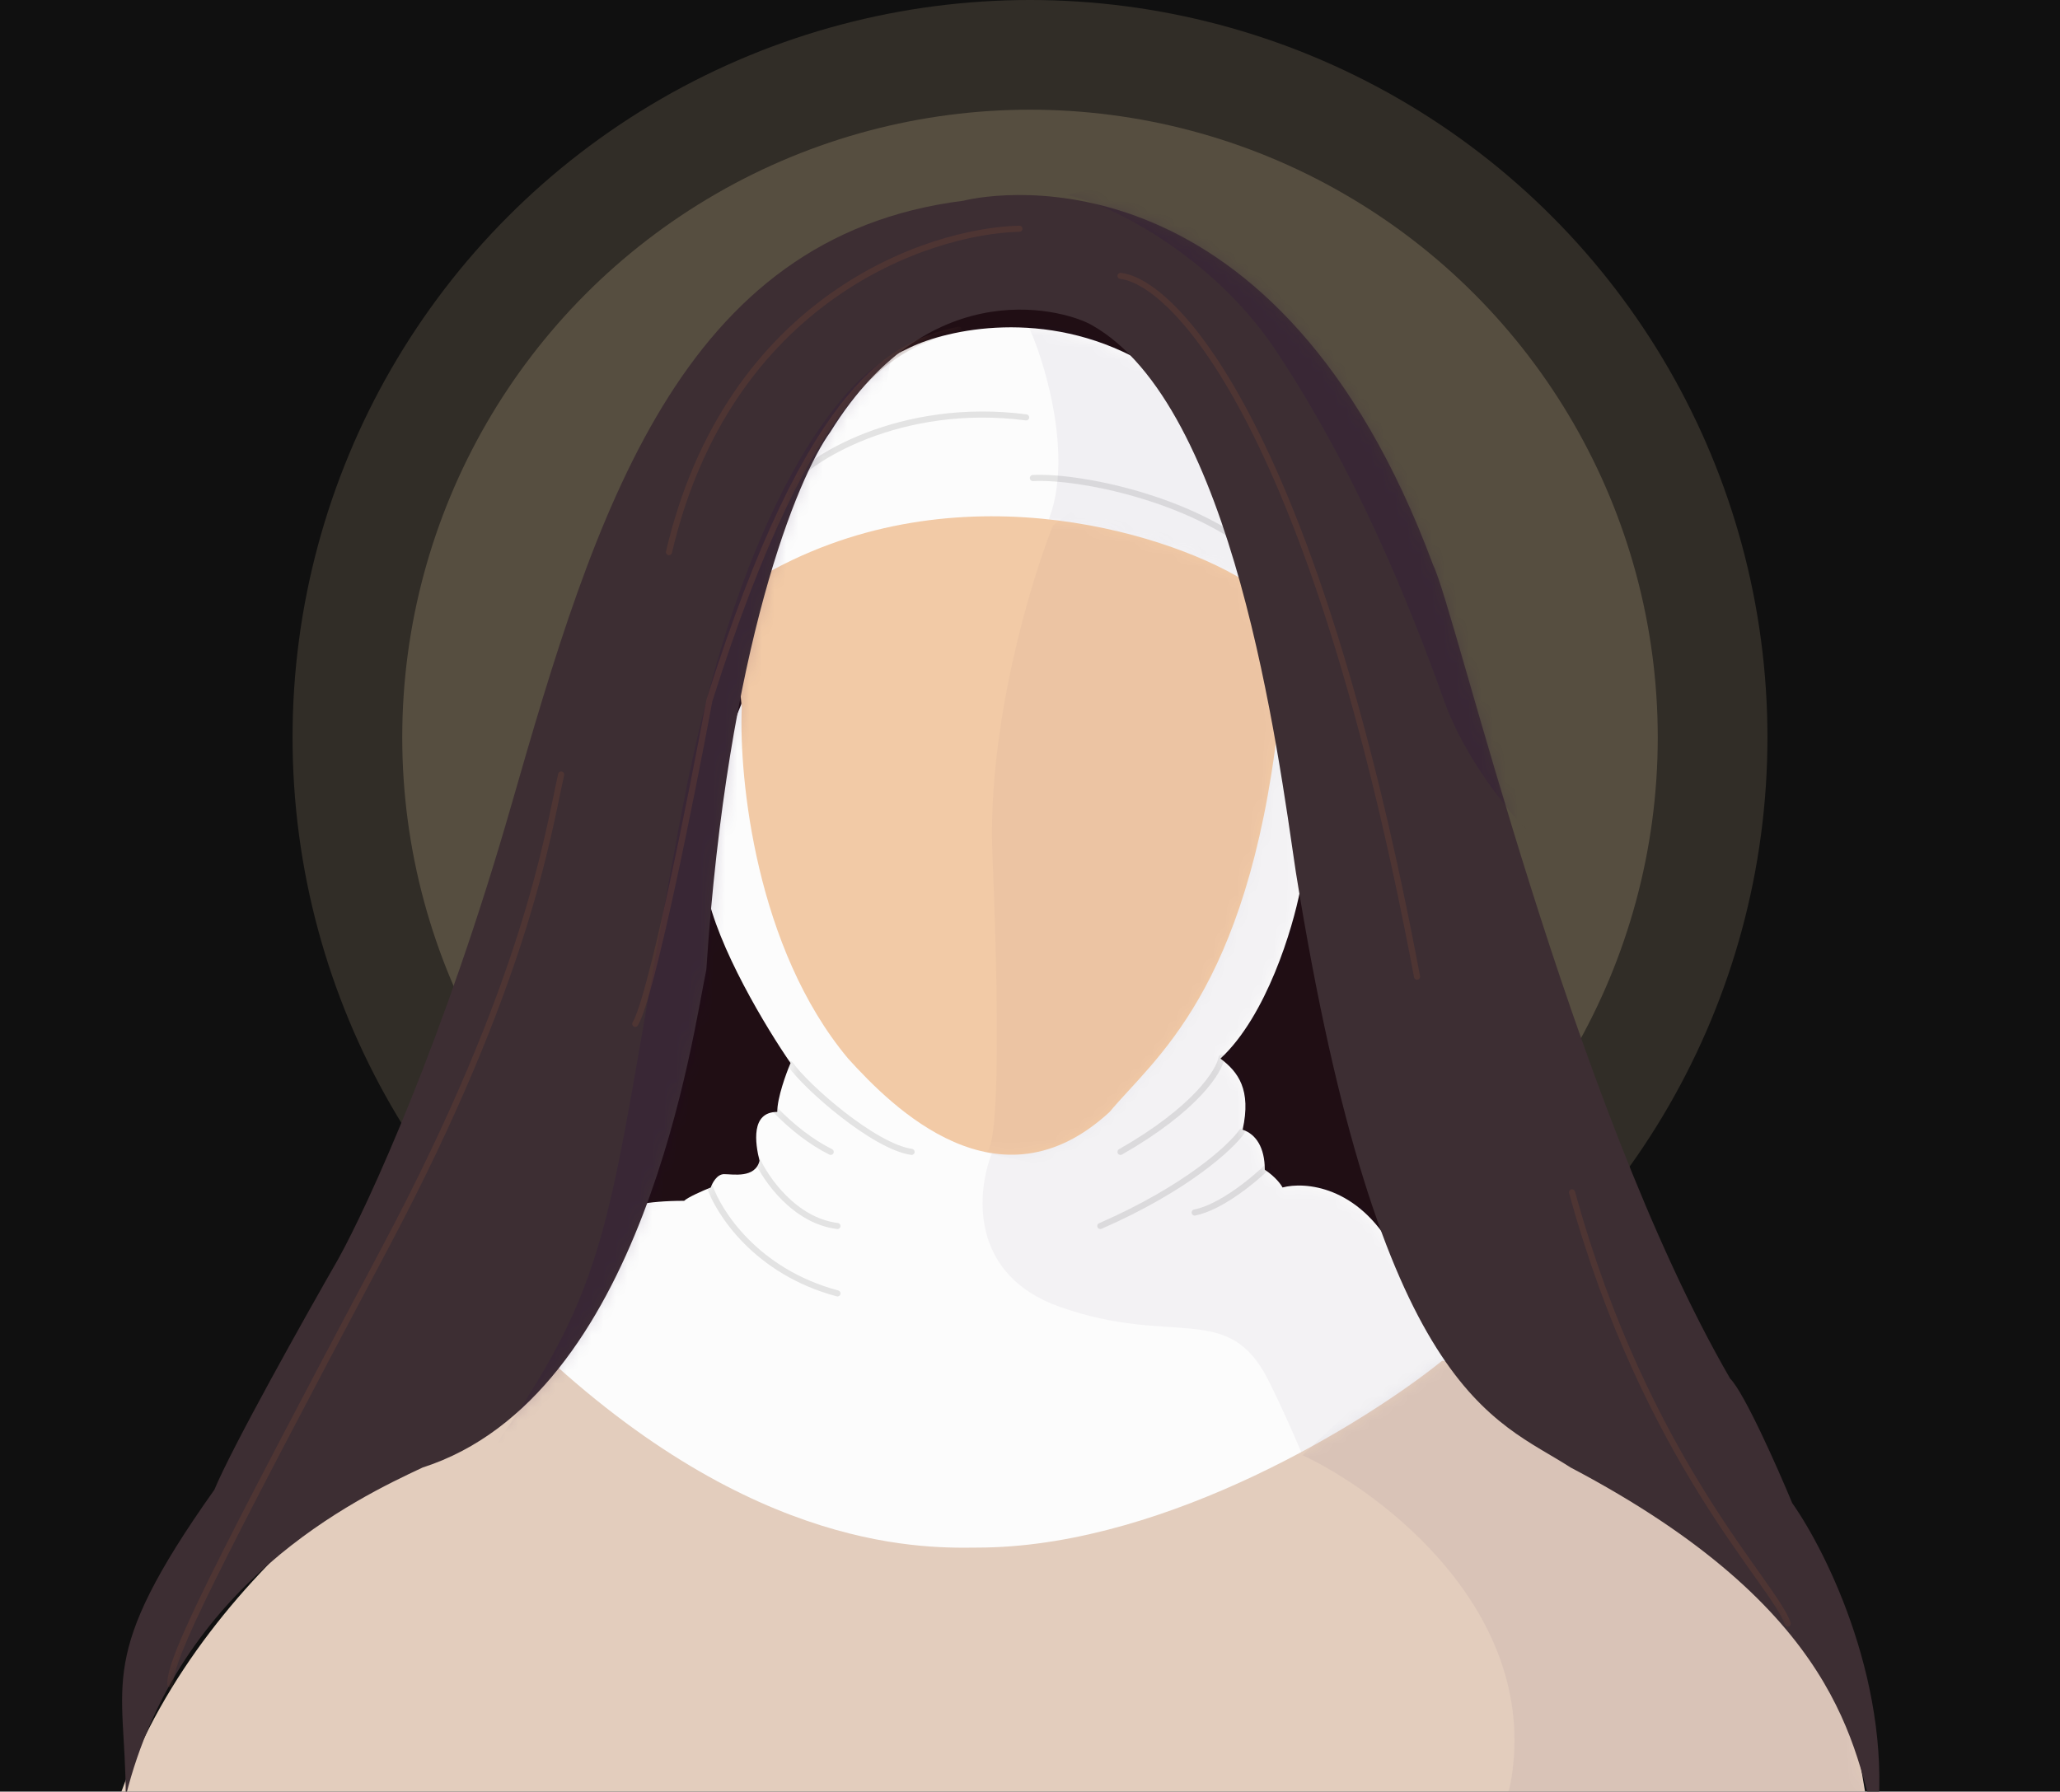 <svg width="169" height="147" viewBox="0 0 169 147" fill="none" xmlns="http://www.w3.org/2000/svg">
<g clip-path="url(#clip0_9440_12942)">
<rect width="169" height="147" fill="#101010"/>
<g filter="url(#filter0_f_9440_12942)">
<circle cx="84.5" cy="60.5" r="60.5" fill="#EBD4A7" fill-opacity="0.15"/>
</g>
<circle cx="84.5" cy="60.5" r="51.5" fill="#EBD4A7" fill-opacity="0.2"/>
<path d="M94.136 23.74L69.809 26.505L41.611 79.582L46.034 108.332L80.314 113.861L119.016 105.015V71.842L94.136 23.74Z" fill="#200E14"/>
<path d="M93.578 29.599C85.724 25.223 77.7 27.047 74.67 28.505L64.125 33.611C63.398 35.191 62.162 40.175 63.035 47.469C79.033 38.716 95.88 44.065 102.304 47.834L104.486 37.622C104.122 36.772 101.432 33.976 93.578 29.599Z" fill="#FCFCFC"/>
<mask id="mask0_9440_12942" style="mask-type:alpha" maskUnits="userSpaceOnUse" x="62" y="26" width="43" height="22">
<path d="M93.578 29.599C85.724 25.223 77.7 27.047 74.67 28.505L64.125 33.611C63.398 35.191 62.162 40.175 63.035 47.469C79.033 38.716 95.88 44.065 102.304 47.834L104.486 37.622C104.122 36.772 101.432 33.976 93.578 29.599Z" fill="#FCFCFC"/>
</mask>
<g mask="url(#mask0_9440_12942)">
<path d="M85.842 43.092C88.607 37.01 84.737 27.058 84.184 26.505C87.722 26.505 91.74 28.532 93.03 29.269L100.217 27.611L106.852 40.88C108.142 44.75 108.842 51.495 101.323 47.515C91.924 42.539 91.371 45.856 85.842 43.092Z" fill="#220548" fill-opacity="0.05" style="mix-blend-mode:luminosity"/>
<path d="M84.736 39.221C88.607 39.037 97.674 40.905 102.982 45.328" stroke="black" stroke-opacity="0.1" stroke-width="0.5" stroke-linecap="round"/>
<path d="M64.279 40.328C66.122 37.564 74.01 32.919 84.183 34.245" stroke="black" stroke-opacity="0.1" stroke-width="0.5" stroke-linecap="round"/>
</g>
<path d="M106.307 60.962L60.856 57.68C59.523 60.84 57.075 68.329 57.947 72.996C58.82 77.664 62.917 84.423 64.856 87.219C64.492 88.07 63.765 90.064 63.765 91.231C61.583 91.231 61.947 93.784 62.311 95.242C61.947 96.701 60.129 96.336 59.402 96.336C58.82 96.336 58.432 97.066 58.311 97.43C57.705 97.673 56.42 98.233 56.129 98.524C52.929 98.524 51.402 99.011 51.039 99.254L42.676 113.476L51.039 122.958L85.218 131.711L123.397 114.57C121.579 112.747 117.216 107.787 114.307 102.536C111.398 97.284 107.034 96.944 105.216 97.43C105.095 97.187 104.635 96.555 103.762 95.972C103.762 94.148 103.035 93.054 101.944 92.689C102.671 89.407 101.58 87.948 100.126 86.854C103.907 83.353 106.065 76.157 106.671 72.996L106.307 60.962Z" fill="#FCFCFC"/>
<mask id="mask1_9440_12942" style="mask-type:alpha" maskUnits="userSpaceOnUse" x="42" y="57" width="82" height="75">
<path d="M106.307 60.962L60.856 57.68C59.523 60.84 57.075 68.329 57.947 72.996C58.82 77.664 62.917 84.423 64.856 87.219C64.492 88.07 63.765 90.064 63.765 91.231C61.583 91.231 61.947 93.784 62.311 95.242C61.947 96.701 60.129 96.336 59.402 96.336C58.82 96.336 58.432 97.066 58.311 97.43C57.705 97.673 56.42 98.233 56.129 98.524C52.929 98.524 51.402 99.011 51.039 99.254L42.676 113.476L51.039 122.958L85.218 131.711L123.397 114.57C121.579 112.747 117.216 107.787 114.307 102.536C111.398 97.284 107.034 96.944 105.216 97.43C105.095 97.187 104.635 96.555 103.762 95.972C103.762 94.148 103.035 93.054 101.944 92.689C102.671 89.407 101.58 87.948 100.126 86.854C103.907 83.353 106.065 76.157 106.671 72.996L106.307 60.962Z" fill="#FCFCFC"/>
</mask>
<g mask="url(#mask1_9440_12942)">
<path d="M104.09 95.616C102.984 96.722 100.219 99.044 98.008 99.486" stroke="black" stroke-opacity="0.1" stroke-width="0.5" stroke-linecap="round"/>
<path d="M101.878 92.852C100.957 94.142 97.345 97.496 90.268 100.592" stroke="black" stroke-opacity="0.1" stroke-width="0.5" stroke-linecap="round"/>
<path d="M62.068 95.064C62.806 96.722 65.165 100.15 68.703 100.592" stroke="black" stroke-opacity="0.1" stroke-width="0.5" stroke-linecap="round"/>
<path d="M86.949 107.227C79.429 104.573 80.13 97.643 81.42 94.51C79.945 91.193 76.996 84.448 76.996 84.005C76.996 83.563 91.74 62.074 99.112 51.385L112.381 54.702L109.617 84.005L126.756 100.592V115.52L109.617 125.472C109.248 125.472 106.742 118.616 104.088 113.308C100.77 106.674 96.348 110.544 86.949 107.227Z" fill="#220548" fill-opacity="0.04" style="mix-blend-mode:luminosity"/>
<path d="M64.834 87.323C66.124 89.166 71.69 94.068 74.786 94.51" stroke="black" stroke-opacity="0.1" stroke-width="0.5" stroke-linecap="round"/>
<path d="M60.963 87.876C62.253 89.719 64.833 92.852 68.15 94.51" stroke="black" stroke-opacity="0.1" stroke-width="0.5" stroke-linecap="round"/>
<path d="M58.199 97.275C58.936 99.487 62.069 104.352 68.704 106.121" stroke="black" stroke-opacity="0.1" stroke-width="0.5" stroke-linecap="round"/>
<path d="M100.219 86.77C100.035 87.876 98.118 90.972 91.926 94.51" stroke="black" stroke-opacity="0.1" stroke-width="0.5" stroke-linecap="round"/>
</g>
<path d="M9.949 147.028C16.93 127.772 36.613 115.665 45.582 112.018C63.399 128.064 77.216 126.97 80.853 126.97C95.979 126.678 112.123 116.637 118.304 111.653L126.667 112.383L150.665 133.17L153.938 152.498C155.029 155.051 158.81 164.022 165.21 179.485C176.263 223.247 156.241 249.018 144.848 256.433H31.402C23.039 249.018 5.658 232.947 3.04 227.988C-5.323 173.65 5.949 161.98 8.494 158.698C7.767 155.051 9.949 148.486 9.949 147.028Z" fill="#E3CDBD"/>
<mask id="mask2_9440_12942" style="mask-type:alpha" maskUnits="userSpaceOnUse" x="0" y="111" width="169" height="146">
<path d="M9.949 147.028C16.93 127.772 36.613 115.665 45.582 112.018C63.399 128.064 77.216 126.97 80.853 126.97C95.979 126.678 112.123 116.637 118.304 111.653L126.667 112.383L150.665 133.17L153.938 152.498C155.029 155.051 158.81 164.022 165.21 179.485C176.263 223.247 156.241 249.018 144.848 256.433H31.402C23.039 249.018 5.658 232.947 3.04 227.988C-5.323 173.65 5.949 161.98 8.494 158.698C7.767 155.051 9.949 148.486 9.949 147.028Z" fill="#E3CDBD"/>
</mask>
<g mask="url(#mask2_9440_12942)">
<path d="M123.99 145.929C126.202 132.217 113.485 122.523 106.851 119.39L116.25 110.544L157.717 124.919L167.669 160.857L165.457 186.29C144.631 186.658 102.649 187.396 101.322 187.396C99.995 187.396 83.445 176.338 75.336 170.809C90.633 168.229 121.779 159.641 123.99 145.929Z" fill="#220548" fill-opacity="0.05" style="mix-blend-mode:luminosity"/>
</g>
<path d="M69.58 86.855C62.017 77.811 60.611 63.88 60.854 58.045C60.611 55.37 59.739 49.265 62.067 47.515C77.775 38.179 95.451 43.625 101.875 47.515C102.602 49.581 104.268 55.127 104.85 59.503C102.305 81.385 94.669 86.855 91.033 91.231C81.943 99.619 73.216 90.866 69.58 86.855Z" fill="#F2CAA6"/>
<mask id="mask3_9440_12942" style="mask-type:alpha" maskUnits="userSpaceOnUse" x="60" y="42" width="45" height="53">
<path d="M69.58 86.855C62.017 77.811 60.611 63.88 60.854 58.045C60.611 55.37 59.739 49.265 62.067 47.515C77.775 38.179 95.451 43.625 101.875 47.515C102.602 49.581 104.268 55.127 104.85 59.503C102.305 81.385 94.669 86.855 91.033 91.231C81.943 99.619 73.216 90.866 69.58 86.855Z" fill="#E4C0A0"/>
</mask>
<g mask="url(#mask3_9440_12942)">
<path d="M81.419 70.183C80.977 59.568 84.552 47.699 86.395 43.092L88.607 41.433L103.535 43.092L118.463 55.255L105.746 81.241L91.371 96.722C87.501 95.985 79.982 94.51 80.867 94.51C81.972 94.51 81.972 83.453 81.419 70.183Z" fill="#220548" fill-opacity="0.03" style="mix-blend-mode:luminosity"/>
</g>
<path d="M57.947 79.561C59.692 53.012 65.462 39.081 68.128 35.434C76.491 21.941 87.763 25.587 89.581 26.681C101.217 33.246 104.853 61.691 106.307 71.538C113.216 114.57 122.669 116.394 128.851 120.405C151.031 132.075 152.122 143.38 153.94 149.945C155.394 138.567 149.94 127.456 147.031 123.323C145.819 120.405 143.104 114.279 141.941 113.112C128.851 90.501 119.397 50.021 117.579 46.374C104.853 12.094 81.945 15.741 79.036 16.47C55.766 19.388 48.857 41.998 41.948 66.067C36.422 85.323 30.192 98.889 27.768 103.265C24.98 108.128 19.041 118.728 17.587 122.229C7.769 136.087 10.314 137.91 10.314 147.392C14.678 129.887 29.222 122.958 34.676 120.405C52.856 114.57 56.856 84.666 57.947 79.561Z" fill="#3D2E33"/>
<mask id="mask4_9440_12942" style="mask-type:alpha" maskUnits="userSpaceOnUse" x="10" y="16" width="145" height="134">
<path d="M57.947 79.561C59.692 53.012 65.462 39.081 68.128 35.434C76.491 21.941 87.763 25.587 89.581 26.681C101.217 33.246 104.853 61.691 106.307 71.538C113.216 114.57 122.669 116.394 128.851 120.405C151.031 132.075 152.122 143.38 153.94 149.945C155.394 138.567 149.94 127.456 147.031 123.323C145.819 120.405 143.104 114.279 141.941 113.112C128.851 90.501 119.397 50.021 117.579 46.374C104.853 12.094 81.945 15.741 79.036 16.47C55.766 19.388 48.857 41.998 41.948 66.067C36.422 85.323 30.192 98.889 27.768 103.265C24.98 108.128 19.041 118.728 17.587 122.229C7.769 136.087 10.314 137.91 10.314 147.392C14.678 129.887 29.222 122.958 34.676 120.405C52.856 114.57 56.856 84.666 57.947 79.561Z" fill="#352727"/>
</mask>
<g mask="url(#mask4_9440_12942)">
<path d="M83.631 18.765C76.075 18.949 59.746 24.515 54.881 45.303" stroke="#603C35" stroke-opacity="0.5" stroke-width="0.5" stroke-linecap="round" style="mix-blend-mode:luminosity"/>
<path d="M55.986 66.313C60.852 40.659 69.44 30.928 73.126 29.27L71.468 38.116L66.492 57.467L58.198 100.039C49.536 110.36 34.092 128.237 41.611 117.179C51.01 103.357 49.905 98.381 55.986 66.313Z" fill="#220548" fill-opacity="0.15" style="mix-blend-mode:luminosity"/>
<path d="M104.642 28.716C99.334 20.755 90.635 16.553 87.502 16L91.925 14.894L117.358 23.74L128.416 71.289C126.02 69.261 120.675 63.659 118.464 57.467C115.699 49.726 111.276 38.668 104.642 28.716Z" fill="#220548" fill-opacity="0.15" style="mix-blend-mode:luminosity"/>
<path d="M78.656 27.058C73.496 28.163 66.603 30.928 58.199 57.467C56.725 65.391 53.444 81.794 52.117 84.005" stroke="#603C35" stroke-opacity="0.5" stroke-width="0.5" stroke-linecap="round" style="mix-blend-mode:luminosity"/>
<path d="M13.969 138.188C13.969 135.977 17.286 129.342 31.661 102.251C43.161 80.577 44.931 68.524 46.036 63.548" stroke="#603C35" stroke-opacity="0.5" stroke-width="0.5" stroke-linecap="round" style="mix-blend-mode:luminosity"/>
<path d="M91.926 22.635C96.533 23.188 107.849 35.462 116.253 80.135" stroke="#603C35" stroke-opacity="0.5" stroke-width="0.5" stroke-linecap="round" style="mix-blend-mode:luminosity"/>
<path d="M146.661 133.213C145.555 129.895 135.051 119.943 128.969 97.828" stroke="#603C35" stroke-opacity="0.5" stroke-width="0.5" stroke-linecap="round" style="mix-blend-mode:luminosity"/>
</g>
</g>
<defs>
<filter id="filter0_f_9440_12942" x="4" y="-20" width="161" height="161" filterUnits="userSpaceOnUse" color-interpolation-filters="sRGB">
<feFlood flood-opacity="0" result="BackgroundImageFix"/>
<feBlend mode="normal" in="SourceGraphic" in2="BackgroundImageFix" result="shape"/>
<feGaussianBlur stdDeviation="10" result="effect1_foregroundBlur_9440_12942"/>
</filter>
<clipPath id="clip0_9440_12942">
<rect width="169" height="147" fill="white"/>
</clipPath>
</defs>
</svg>
